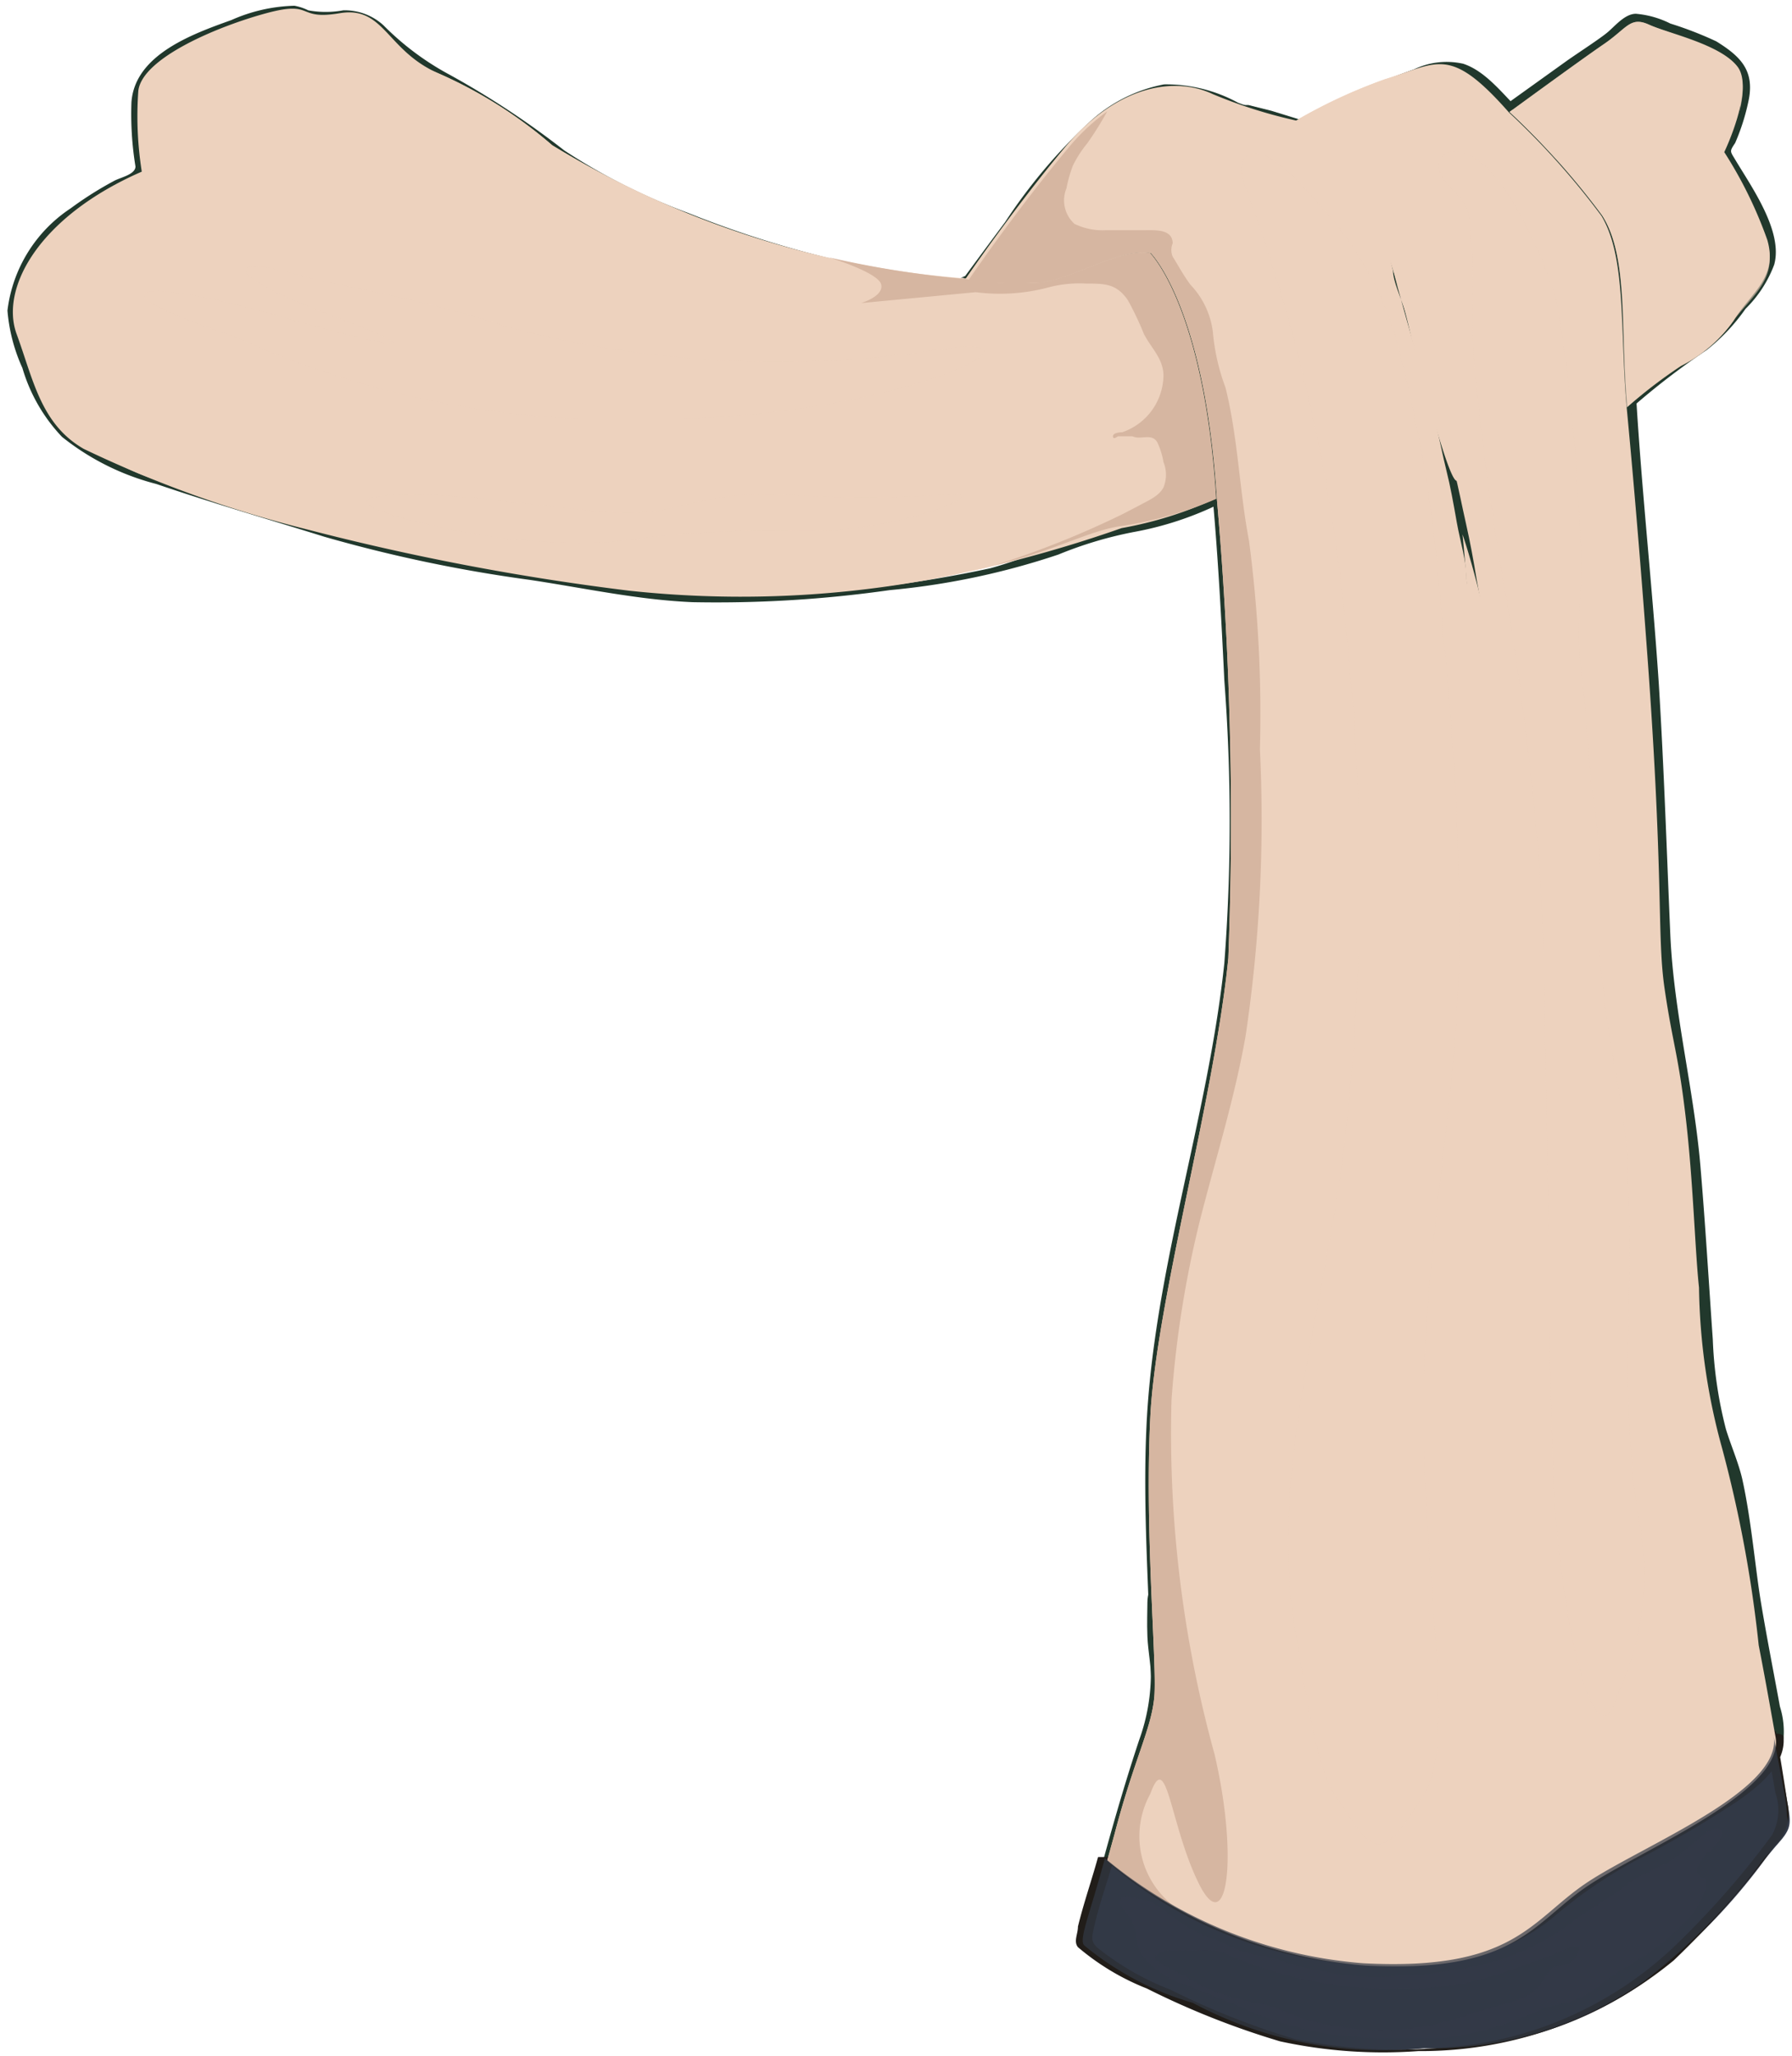 <svg xmlns="http://www.w3.org/2000/svg" viewBox="-0.13 -0.1 31.22 35.819"><title>Depositphotos_68062423_45</title><g data-name="Layer 2"><g data-name="Layer 1" style="isolation:isolate"><path d="M23.64 34.1c2.64.14 2.91-.75 3.89-1.4s3.47-1.61 3.27-2.56c-.07-.39-.16-.91-.29-1.58a22.19 22.19 0 0 0-.64-3.44 11 11 0 0 1-.4-2.79c-.07-.65-.1-1.83-.23-2.95s-.23-1.3-.37-2.26 0-1.89-.33-6.21C28.38 8.76 28.21 7 28.21 7c-.12-1.34 0-2.61-.44-3.34a13.26 13.26 0 0 0-1.61-1.8C25.12.68 24.92 1 24 1.28a9.23 9.23 0 0 0-1.55.72A8.61 8.61 0 0 1 21 1.54c-.65-.31-1.66-.17-2.58.93s-1.73 2.29-1.73 2.29h-.07a6 6 0 0 0 1.38.06c.58-.06 1.41-.62 1.92-.51 0 0 .94.93 1.15 4.28a63.71 63.71 0 0 1 .2 8c-.25 2.49-1.26 6-1.36 8s.12 4.31.07 4.87-.35 1.08-.69 2.38l-.13.47a8 8 0 0 0 4.48 1.79z" fill="#edd2be"/><path d="M23.6 34.14a5.74 5.74 0 0 0 2.4-.27 4.87 4.87 0 0 0 1.25-.87 12.6 12.6 0 0 1 2-1.17 3.76 3.76 0 0 0 1.63-1.33 1.44 1.44 0 0 0 0-.87c-.11-.6-.23-1.21-.33-1.81s-.17-1.46-.33-2.17c-.07-.29-.19-.56-.28-.85a7.31 7.31 0 0 1-.23-1.57c-.07-1-.13-2-.21-2.95-.11-1.38-.47-2.72-.53-4.1s-.11-2.91-.2-4.36c-.12-1.82-.33-3.64-.42-5.46a5.32 5.32 0 0 0-.51-2.89 11.46 11.46 0 0 0-1.48-1.63c-.3-.29-.6-.7-1-.83a1.32 1.32 0 0 0-.86.1 13.24 13.24 0 0 0-1.71.75l-.35.14c-.13.08.13 0 0 0a9.44 9.44 0 0 1-1-.31 2.62 2.62 0 0 0-1.29-.32 2.64 2.64 0 0 0-1.27.63 9.37 9.37 0 0 0-1.5 1.77q-.38.51-.74 1h.14-.07s-.18 0-.14.06.45.07.6.08a3 3 0 0 0 1.14-.07c.22-.07 1.32-.63 1.49-.46a1.21 1.21 0 0 1 .12.15A8.41 8.41 0 0 1 21 8.6c.09 1 .15 2.1.2 3.15a32.54 32.54 0 0 1 0 4.93c-.29 2.74-1.25 5.4-1.36 8.15-.06 1.4.05 2.79.08 4.19a3.36 3.36 0 0 1-.2 1.18c-.23.69-.43 1.38-.62 2.07a7.68 7.68 0 0 0 4.54 1.85c.06 0 .21-.07.09-.08a7.67 7.67 0 0 1-4.42-1.79c-.1-.08.25-1 .3-1.17.12-.41.27-.8.39-1.21A5.65 5.65 0 0 0 20 28c0-1.12-.09-2.24 0-3.37a18.32 18.32 0 0 1 .39-2.73 45.24 45.24 0 0 0 1-6 53.91 53.91 0 0 0-.29-8 7.46 7.46 0 0 0-1-3.56c-.17-.23-.42-.17-.69-.11-.44.1-.84.33-1.27.45a3 3 0 0 1-1 0h-.28s-.18-.06-.11 0l-.14.06h.21c.45-.66.94-1.3 1.44-1.93a3.91 3.91 0 0 1 1.45-1.25 2 2 0 0 1 1.65.17 8.46 8.46 0 0 0 1 .33c.13 0 .26-.08.36-.14a9.64 9.64 0 0 1 1.44-.66c.39-.14.72-.33 1.12-.11a4.34 4.34 0 0 1 .83.76c.26.25.51.5.75.76a7.71 7.71 0 0 1 .8 1A3.16 3.16 0 0 1 28 5.23c.1 1.79.25 3.58.37 5.37s.21 3.46.27 5.2a31.5 31.5 0 0 0 .42 3.29c.15 1.1.17 2.22.28 3.33a9.71 9.71 0 0 0 .42 2.77 7.13 7.13 0 0 1 .34 1.73c.14 1.05.36 2.1.55 3.14.13.72-.73 1.2-1.25 1.51s-1.34.7-2 1.11c-.42.27-.76.64-1.18.91a4.39 4.39 0 0 1-2.6.47c.01 0-.15.07-.02.08z" fill="#21382c"/><path d="M30.8 30.14c.17.95-2.29 1.91-3.26 2.56s-1.26 1.54-3.89 1.4a8 8 0 0 1-4.5-1.83c-.27 1-.46 1.42-.36 1.52a5.28 5.28 0 0 0 1.89 1 7 7 0 0 0 4 .79 6.41 6.41 0 0 0 3.88-1.18 10.57 10.57 0 0 0 2.06-2.11c.33-.43.47-.46.42-.8s-.09-.49-.24-1.35z" fill="#333947"/><path d="M30.7 30.15c.06.51-.48.89-.85 1.15a17.26 17.26 0 0 1-1.71 1A7 7 0 0 0 27 33a5.4 5.4 0 0 1-1 .72 4.34 4.34 0 0 1-2.08.35 7.72 7.72 0 0 1-4.73-1.82H19c-.11.4-.25.8-.35 1.21 0 .13-.08.26 0 .36a4.26 4.26 0 0 0 1.2.72 14.2 14.2 0 0 0 2.32.92 8.45 8.45 0 0 0 2.41.17 6.93 6.93 0 0 0 4.45-1.58 15.5 15.5 0 0 0 1.76-2 .77.77 0 0 0 .22-.74c-.06-.41-.13-.83-.2-1.24 0-.05-.2 0-.19 0 .06.36.12.71.18 1.06a.91.91 0 0 1-.06.74 15.09 15.09 0 0 1-1.59 1.83A6.46 6.46 0 0 1 25 35.57a8.75 8.75 0 0 1-2.57-.15 13.43 13.43 0 0 1-2.17-.86 4.8 4.8 0 0 1-1.27-.73c-.11-.1-.1-.17-.07-.31.09-.42.24-.83.36-1.25h-.19a7.39 7.39 0 0 0 6.76 1.63 3.46 3.46 0 0 0 1.15-.66 8.25 8.25 0 0 1 1.33-.91 18.24 18.24 0 0 0 1.82-1.06c.36-.25.85-.64.79-1.13-.05-.06-.24-.05-.24.01z" fill="#211d19"/><path d="M18 4.82a6 6 0 0 1-1.31-.06 16.17 16.17 0 0 1-7.2-2.33 7.85 7.85 0 0 0-2-1.26C6.6.77 6.56 0 5.79.13s-.43-.23-1.28 0-2.16.78-2.23 1.35a6.16 6.16 0 0 0 .06 1.41C.53 3.68-.13 4.93.16 5.72s.42 1.57 1.17 2a20.39 20.39 0 0 0 3.88 1.4 43.21 43.21 0 0 0 5.62 1.07 18.2 18.2 0 0 0 5.1-.17 22.57 22.57 0 0 0 3.48-.92 6.74 6.74 0 0 0 1.63-.51c-.21-3.35-1.15-4.28-1.15-4.28-.5-.11-1.33.45-1.89.51z" fill="#edd2be"/><path d="M17.92 4.77a5.25 5.25 0 0 1-.85 0h-.32c-.09 0-.09 0 0 0a.59.59 0 0 0-.27 0c-.39 0-.78-.09-1.17-.16a17.92 17.92 0 0 1-3.45-1A10.66 10.66 0 0 1 9.7 2.52a14.92 14.92 0 0 0-2-1.32A4.84 4.84 0 0 1 6.55.34a1 1 0 0 0-.7-.26 1.69 1.69 0 0 1-.61 0A.89.89 0 0 0 5 0a2.87 2.87 0 0 0-1.1.25c-.67.24-1.68.6-1.74 1.43a5.7 5.7 0 0 0 .07 1.12c0 .14-.26.19-.37.25a6.2 6.2 0 0 0-.76.48A2.49 2.49 0 0 0 0 5.31a3 3 0 0 0 .26 1 2.94 2.94 0 0 0 .69 1.2 4.37 4.37 0 0 0 1.64.82c1 .34 2 .63 2.93.92a25.28 25.28 0 0 0 3.57.75c.94.14 1.89.35 2.85.39a21.36 21.36 0 0 0 3.43-.21 12.93 12.93 0 0 0 2.94-.62 6.88 6.88 0 0 1 1.3-.39 5.72 5.72 0 0 0 1.52-.5 9 9 0 0 0-1-4c-.06-.1-.14-.28-.26-.33a1.13 1.13 0 0 0-.67 0 10.29 10.29 0 0 1-1.34.45c-.1 0 .07.1.12.09a5.66 5.66 0 0 0 1.16-.38c.16-.06.54-.27.67-.12a3.53 3.53 0 0 1 .52 1A10.64 10.64 0 0 1 20.92 8c0 .13.12.55 0 .61l-.47.19a10.43 10.43 0 0 1-1.33.34c-.69.16-1.34.48-2 .66a21.73 21.73 0 0 1-3.77.47 14.46 14.46 0 0 1-3.29-.27c-1.2-.18-2.41-.33-3.59-.6s-2.27-.64-3.38-1A4.69 4.69 0 0 1 1 7.35 3.84 3.84 0 0 1 .33 6a1.62 1.62 0 0 1-.08-1A3.64 3.64 0 0 1 2.4 3c-.1-.65-.26-1.44.31-1.91A4.24 4.24 0 0 1 3.94.38a2.11 2.11 0 0 1 1.3-.24c.32.11.7-.06 1 .09s.56.55.86.77a9.77 9.77 0 0 0 1.06.55 9.8 9.8 0 0 1 1.14.8 12.23 12.23 0 0 0 3.94 1.79 18 18 0 0 0 3.14.63 8.91 8.91 0 0 0 1.62.09c.14-.01 0-.09-.08-.09z" fill="#21382c"/><path d="M28.21 7a8.6 8.6 0 0 1 .94-.72 2.48 2.48 0 0 0 .91-.78c.31-.43.79-.73.6-1.38a7.39 7.39 0 0 0-.75-1.53s.53-1.1.23-1.49S28.93.48 28.6.33s-.38.06-.79.34-1.64 1.18-1.64 1.18a13.26 13.26 0 0 1 1.61 1.8c.47.72.31 1.99.43 3.35z" fill="#edd2be"/><path d="M28.3 7a12.82 12.82 0 0 1 1.3-1 3.36 3.36 0 0 0 .68-.72 2.12 2.12 0 0 0 .5-.77c.16-.58-.4-1.36-.68-1.83-.09-.15-.1-.14 0-.29a3.77 3.77 0 0 0 .24-.77c.09-.5-.15-.74-.57-1a6.39 6.39 0 0 0-.8-.31 1.64 1.64 0 0 0-.6-.17c-.19 0-.36.21-.49.32s-.47.33-.7.49l-1.06.76a13.28 13.28 0 0 1 1.41 1.69c.74 1 .5 2.41.59 3.55 0 .06.19.08.19 0A13.78 13.78 0 0 0 28 4a5.13 5.13 0 0 0-1.4-1.8c-.06-.06-.35-.38-.39-.36l.58-.42.83-.59.43-.31c.21-.17.31-.23.59-.13a6.07 6.07 0 0 1 1.17.5c.38.25.27.7.16 1.08a3.76 3.76 0 0 1-.21.56c0 .07.35.6.39.67a2.24 2.24 0 0 1 .39 1.31c-.06.4-.53.82-.78 1.13a4 4 0 0 1-.92.69 7.56 7.56 0 0 0-.76.61s.18.06.22.06z" fill="#21382c"/><path d="M28.21 7a8.6 8.6 0 0 1 .94-.72 2.48 2.48 0 0 0 .91-.78c.31-.43.79-.73.6-1.38a7.39 7.39 0 0 0-.75-1.53s.53-1.1.23-1.49S28.93.48 28.6.33s-.38.06-.79.34-1.64 1.18-1.64 1.18a13.26 13.26 0 0 1 1.61 1.8c.47.72.31 1.99.43 3.35z" fill="#edd2be" style="mix-blend-mode:multiply" opacity=".6"/><path d="M2.26 2.1v.08l.07.21c.05.17.13.39.2.63a1.51 1.51 0 0 1 0 .19.58.58 0 0 1 0 .19.47.47 0 0 1-.08.18l-.06.07-.06.05a.56.56 0 0 1-.11.07h-.18l.06-.06.07-.07.08-.09a.51.51 0 0 0 .07-.11.41.41 0 0 0 0-.13 1 1 0 0 0 0-.32c0-.11-.06-.23-.08-.35a2 2 0 0 1 0-.32 1.28 1.28 0 0 1 0-.22z" fill="#21382c"/><path d="M30.19 1.73s0 .17-.09.43-.08.27-.14.42-.12.32-.18.48-.13.32-.2.47-.12.29-.18.41-.19.4-.19.4 0-.17.08-.43a3.4 3.4 0 0 1 .12-.43c.05-.16.12-.32.18-.48s.14-.32.21-.47l.2-.4c.1-.25.19-.4.19-.4z" fill="#21382c"/><path d="M5.51 4.19l.57.13a13 13 0 0 0 1.52.26h.5a3.2 3.2 0 0 1 .54 0c.37.06.74.16 1.13.24l.6.11.61.09.63.06h1.9c.42 0 .83 0 1.23-.08h1.16c.37 0 .72-.06 1-.07a7 7 0 0 0 .87-.07l.35-.07.3-.08c.18-.05.31-.11.41-.14l.17-.09-.14.06c-.09 0-.22.11-.4.17l-.29.1-.35.09-.41.1H17c-.32 0-.67 0-1 .1s-.75.1-1.15.14-.82.07-1.24.09h-1.94L11 5.27l-.62-.1L9.74 5c-.4 0-.74-.15-1.12-.21a3.28 3.28 0 0 0-.52-.06h-.5a11.15 11.15 0 0 1-1.52-.33z" fill="#21382c"/><path d="M3.92 7.22l.34.08.38.12.48.2.27.12a3 3 0 0 0 .29.1 3.06 3.06 0 0 0 .66.16H8.6a4.44 4.44 0 0 1 .73.16l.33.08h.33a4.19 4.19 0 0 0 .61 0c.19 0 .36 0 .51-.06l.4-.06h.35-.34l-.39.09a3.53 3.53 0 0 1-.52.1 3 3 0 0 1-.31 0h-.64l-.35-.07a4.75 4.75 0 0 0-.71-.14H6.32a2.81 2.81 0 0 1-.69-.1 2.84 2.84 0 0 1-.3-.12l-.26-.14-.45-.23-.37-.15L4 7.24z" fill="#21382c"/><path d="M17.49 7.89h.13l.32-.07c.26-.07.6-.2.95-.32l.52-.16.47-.1h.47-.12l-.32.1-.91.33a5 5 0 0 1-1 .25 1.45 1.45 0 0 1-.35 0z" fill="#21382c"/><path d="M21.47 1.73h.15l.4.1.55.17c.2.07.41.15.62.24l.16.08a1.47 1.47 0 0 1 .14.1 1.73 1.73 0 0 1 .23.24 3.42 3.42 0 0 1 .31.46 5.29 5.29 0 0 1 .24.48l-.09-.12-.24-.31c-.1-.12-.21-.27-.35-.42a2 2 0 0 0-.21-.2l-.13-.09-.14-.07-.6-.25L22 2l-.37-.16z" fill="#21382c"/><path d="M24.07 4.34l.07.28c0 .18.13.44.23.77l.37 1.19.26.72c.08.26.14.54.21.82s.13.59.2.9.13.63.19 1l.18 1 .15 1.08c.06.37.09.74.13 1.12s.09.76.11 1.15l.08 1.17v5.8c0 .74 0 1.45-.06 2.12s0 1.31-.05 1.9 0 1.13 0 1.61v1.24l.07 1.08v-.28c0-.18-.05-.45-.08-.8S26 27.43 26 27v-1.61c0-1.18 0-2.55.05-4V15.61c0-.39 0-.78-.07-1.16s-.07-.77-.1-1.14-.07-.75-.12-1.11l-.18-1.2-.16-1c0-.33-.11-.66-.17-1s-.11-.62-.18-.9-.12-.56-.19-.82l-.2-.74-.34-1.2c-.09-.33-.17-.59-.2-.77z" fill="#21382c"/><path d="M19.91 27.58v.22c0 .14 0 .35.08.59s0 .25.06.39 0 .29.07.44.06.31.08.47l.09.48.11.48c0 .15.06.31.11.46s.08.29.12.43.07.27.11.38.15.43.2.57l.07.22-.11-.2c-.06-.13-.16-.32-.27-.54s-.09-.25-.14-.38l-.15-.43c-.06-.15-.08-.31-.13-.46l-.11-.48-.1-.5c0-.16-.05-.32-.07-.47 0-.31-.06-.59-.07-.84s0-.46 0-.6.05-.23.05-.23z" fill="#21382c"/><path d="M19.9 4.31c-.52-.1-1.34.45-1.92.51a6 6 0 0 1-1.31-.06 16.17 16.17 0 0 1-7.18-2.33 7.85 7.85 0 0 0-2-1.26C6.6.77 6.56 0 5.79.13s-.43-.23-1.28 0-2.16.78-2.23 1.35a6.16 6.16 0 0 0 .06 1.41C.53 3.68-.13 4.93.16 5.72s.42 1.57 1.17 2a20.39 20.39 0 0 0 3.88 1.4 43.21 43.21 0 0 0 5.62 1.07 18.2 18.2 0 0 0 5.1-.17 22.57 22.57 0 0 0 3.48-.92 6.74 6.74 0 0 0 1.63-.51c-.19-3.35-1.14-4.28-1.14-4.28zm-2.36 3.78h.2c.11 0 .6 0 .48.2s-.57.38-.83.52a8.35 8.35 0 0 0-1.23.54 2.61 2.61 0 0 1-1.08.38 3.22 3.22 0 0 1-.8.09c-.88 0-1.79 0-2.67-.09-.31 0-.62-.12-.93-.16s-.62.06-.94 0A16 16 0 0 1 6.44 9l-.9-.22a4.54 4.54 0 0 1-2.13-.92c-.07-.06-.4-.33-.28-.43s.78.21 1 .27c.34.12.7.2 1 .31a4.23 4.23 0 0 0 1 .29c.49 0 1-.08 1.46-.07a7.32 7.32 0 0 1 1.5.16 4.55 4.55 0 0 0 1.44.21 4.13 4.13 0 0 0 .8-.26 4.59 4.59 0 0 1 1.08-.07h.3c.33 0 .66-.07 1-.13a1.8 1.8 0 0 0 .4-.1c.48-.21-.57-.42-2.22-.34s-2.64-.24-4.15-.25-2.08-.55-3.38-.81-2.72-.12-1.83.36-.89.2-1.66-.84.6-2.25.84-2.54.4-.25.13.35.08.17.64-.08.42-.39.26-1.18-.16-1.24 1.18-1.8 1.49.11.89 1.2S3.07 4 6.7 4.84s5.71 1.41 9.16.72c.91-.18 1.72-.37 2.31-.5 1-.21 2.46 1.62.35 2.15C13 8.6 16 8.29 17.54 8.09z" fill="#edd2be" style="mix-blend-mode:multiply"/><path d="M30.66 4.08a7.39 7.39 0 0 0-.75-1.53s.53-1.1.23-1.49S28.93.48 28.6.33s-.38.06-.79.34-1.64 1.18-1.64 1.18a13.26 13.26 0 0 1 1.61 1.8c.47.73.32 2 .44 3.34a8.6 8.6 0 0 1 .94-.72 2.48 2.48 0 0 0 .91-.78c.3-.49.78-.75.59-1.41zm-2.42-.67a1.12 1.12 0 0 0 0-.38 1.14 1.14 0 0 0-.38-.35c-.26-.18-.67-.37-.65-.72s.73-.53 1-.67.63-.26.53-.52.44-.1 1 .23.19.86-.14 1.6a1.78 1.78 0 0 1-.57.68c-.13.1-.51.38-.69.28s-.1-.07-.1-.14zm1 2.24c-.94.79-.79.5-.76-.48s.73-1.91.55-1v.07c-.1.74.17.52.54-.27s.31-.78.66-.12-.09 1.01-1.03 1.81z" fill="#edd2be" style="mix-blend-mode:multiply"/><path d="M30.8 30.14c-.07-.39-.16-.91-.29-1.58a22.19 22.19 0 0 0-.64-3.44 11 11 0 0 1-.4-2.79c-.07-.65-.1-1.83-.23-2.95s-.23-1.3-.37-2.26 0-1.89-.33-6.21C28.38 8.76 28.21 7 28.21 7c-.12-1.34 0-2.61-.44-3.34a13.26 13.26 0 0 0-1.61-1.8C25.12.68 24.92 1 24 1.28a9.23 9.23 0 0 0-1.55.72A8.61 8.61 0 0 1 21 1.54c-.65-.31-1.66-.17-2.58.93s-1.73 2.29-1.73 2.29h-.07a6 6 0 0 0 1.38.06c.58-.06 1.41-.62 1.92-.51 0 0 .94.93 1.15 4.28a63.71 63.71 0 0 1 .2 8c-.25 2.49-1.26 6-1.36 8s.12 4.31.07 4.87-.35 1.08-.69 2.38l-.13.47a8 8 0 0 0 4.5 1.83c2.64.14 2.91-.75 3.89-1.4s3.45-1.65 3.25-2.6zm-1.6-1c-.4 1.74-2.08 3.51-2.08 2s-1-2.21-.62-9.93-1.15-12-1.15-12c.25 2.53.45 8.22.47 10.91s-.32 5.69 0 10c.16 2.25.2 2-.68 2.72s-.32.94-2.08.41-.5-.77-1.46-4.17-.25-6.66.75-12.18A38.12 38.12 0 0 0 22 6.63c-.38-1.8-.85-3.69-2.21-3.65s-.65-.9.34-1.33c.58-.25 1.39.28 2 .48a2.19 2.19 0 0 1 1.44 1 13.56 13.56 0 0 1 .89 2.66c.37 1.41.87 3.24.83 2.16a25.91 25.91 0 0 0-.55-3.64c-.25-1.37-.06-1.84-.65-2.13s-.65-.33.58-.76c.54-.19.81-.2 1.91 1.1s.8 1.1.8 2.81.74 5.87.74 8.44.84 6 .74 9 .74 4.61.34 6.35z" fill="#edd2be" style="mix-blend-mode:multiply"/><path d="M8.28 2.48l.09.12c.22.27.57.67.36 1-.1.19-.31.17-.51.18a3.65 3.65 0 0 0-.65.07 3.93 3.93 0 0 1-1.47-.11c-.24 0-.47-.07-.71-.08s-.85-.17-.63.11.91.43 1.34.54a23.17 23.17 0 0 0 2.62.4 14.78 14.78 0 0 0 4.81.5c2.15-.21 3.32-.21 3.89-.27a2.05 2.05 0 0 0 .58-.13 6 6 0 0 1-1.31-.06 16.17 16.17 0 0 1-7.2-2.32 7.85 7.85 0 0 0-2-1.26l-.13-.06a.94.94 0 0 1 .46.46 2.19 2.19 0 0 0 .09.26 4.37 4.37 0 0 0 .37.65z" fill="#edd2be" style="mix-blend-mode:multiply"/><path d="M21.06 8.59c-.21-3.35-1.15-4.28-1.15-4.28-.52-.1-1.34.45-1.92.51a6 6 0 0 1-1.31-.06 17.34 17.34 0 0 1-2.38-.38s.86.26.92.47-.35.33-.35.33l2-.19a3.28 3.28 0 0 0 1.29-.09 2.11 2.11 0 0 1 .63-.06c.33 0 .53 0 .73.29a5.37 5.37 0 0 1 .28.59c.13.25.33.42.34.71a1.06 1.06 0 0 1-.72 1s-.16 0-.16.07.08 0 .09 0h.25c.14.07.33-.06.43.1a1.31 1.31 0 0 1 .11.35.58.58 0 0 1 0 .44c-.08.16-.29.24-.45.33l-.27.14a16.17 16.17 0 0 1-2.23.89c1.1-.27 1.68-.62 2.24-.69a6.74 6.74 0 0 0 1.63-.47z" fill="#d6b6a1" style="mix-blend-mode:multiply"/><path d="M19.91 31.15c.29-.81.34.53.84 1.55s.7-.44.28-2.24a21 21 0 0 1-.75-6.17 18.35 18.35 0 0 1 .5-3.15c.27-1.06.6-2.11.79-3.19a25.54 25.54 0 0 0 .25-5 23.05 23.05 0 0 0-.19-3.63c-.17-.89-.19-1.79-.41-2.67a3.67 3.67 0 0 1-.22-.97 1.45 1.45 0 0 0-.39-.82c-.12-.16-.21-.33-.31-.49a.3.3 0 0 1 0-.23c0-.25-.3-.23-.48-.23h-.68a1.12 1.12 0 0 1-.55-.11.55.55 0 0 1-.14-.62 2.29 2.29 0 0 1 .11-.39 1.92 1.92 0 0 1 .25-.39 5.66 5.66 0 0 0 .35-.56 3.61 3.61 0 0 0-.68.64c-.92 1.1-1.73 2.29-1.73 2.29h-.07a6 6 0 0 0 1.32.05c.58-.06 1.41-.62 1.92-.51 0 0 .94.93 1.15 4.28a63.71 63.71 0 0 1 .2 8c-.25 2.49-1.26 6-1.36 8s.12 4.31.07 4.87-.35 1.08-.69 2.38l-.13.47a7.29 7.29 0 0 0 1.21.83 1.53 1.53 0 0 1-.46-1.99z" fill="#d6b6a1" style="mix-blend-mode:multiply"/><path d="M5 4.67c.67.2 2.08.38 3.74.93a18.5 18.5 0 0 0 7.41.4c2.46-.4-.63 1.25-5.1 1.2a16 16 0 0 1-7.13-1.45c-2.47-.8-1.82-1.1.8-.35 1.72.49 3 .78.93 0S3.93 4.36 5 4.67z" style="mix-blend-mode:screen" fill="#edd2be" opacity=".7"/><path d="M7 8.51c.9 0 2.27.2 3.45.31s1.51-.36 3-.31a21.89 21.89 0 0 0 3 0c.82-.09-.94.7-2.73.64a19 19 0 0 0-3.17.19 11 11 0 0 1-3.12-.28C6.2 8.79 5.75 8.53 7 8.51z" style="mix-blend-mode:screen" fill="#edd2be" opacity=".7"/><path d="M21.58 3.2a30.37 30.37 0 0 1 1.75 7.8 40 40 0 0 1-.06 9c-.33 2.65-1.28 5.55-.85 8.22.47 2.92.56 2.71 1 3.39s.66.52 1.26-.45-.05-3.8 0-6.88c0-2.81.67-5.58.61-8.39 0-1.77-.13-3.55-.31-5.32a24.49 24.49 0 0 0-.82-4.89 5.89 5.89 0 0 0-1.26-2.17c-.21-.23-.77-.93-1.15-.93s-.25.42-.17.62z" style="mix-blend-mode:screen" fill="#edd2be" opacity=".7"/><path d="M25.53 4.91a7.78 7.78 0 0 0-.08-1.28c-.05-.3-.44-.49-.51-.78a.25.25 0 0 1 .22-.31C26 2.42 26.89 4.68 27 5.2a31.15 31.15 0 0 1 .4 4.07c.06.72-.07 1.45 0 2.16.13.9.12 1.8.28 2.7a17.49 17.49 0 0 1 .06 2.4 25.35 25.35 0 0 0 .38 2.6c.34 2.38-.09 4.79.29 7.17a5 5 0 0 1-.38 3.17c-.35 1.23-1-1.28-1.1-3.89s-.09-7.47-.22-10.28A52.24 52.24 0 0 0 26 9.69c-.16-1-.31-2.05-.41-3.08-.08-.56-.06-1.13-.06-1.7z" style="mix-blend-mode:screen" fill="#edd2be" opacity=".7"/><path d="M31 31.52c0-.23-.08-.55-.23-1.38.17.95-2.29 1.91-3.26 2.56s-1.26 1.54-3.89 1.4a8 8 0 0 1-4.5-1.83c-.27 1-.46 1.42-.36 1.52a5.28 5.28 0 0 0 1.89 1 7 7 0 0 0 4 .79 6.41 6.41 0 0 0 3.88-1.18 10.57 10.57 0 0 0 2.06-2.11c.35-.4.48-.43.41-.77zm-1.37.63c-.07.08-.25.28-.17.4s.1 0 .13.12-.13.46-.27.61a4.66 4.66 0 0 1-.56.52c-.32.25-.7.42-1 .67a1.77 1.77 0 0 1-.46.27c-.19.07-.39.09-.58.16a5.54 5.54 0 0 1-1.75.51h-1.08a7.86 7.86 0 0 1-1-.1 6.76 6.76 0 0 1-1.46-.47l-1-.4a1.5 1.5 0 0 1-.63-.44c-.17-.21-.1-.49-.25-.7s-.17-.19-.16-.3.35 0 .46 0c.3.14.52.38.81.53s.31.12.46.19.27.13.41.18.31.07.46.1.28.09.43.13a7.64 7.64 0 0 0 1 .19 3.3 3.3 0 0 0 .78 0c.37 0 .74-.06 1.11-.12a4.34 4.34 0 0 0 2-.85c.21-.16.44-.29.66-.44s.29-.23.46-.32.37-.17.54-.27a6.25 6.25 0 0 0 .58-.46c.07-.06.22-.16.31-.08s-.15.31-.2.37z" fill="#333947" style="mix-blend-mode:multiply" opacity=".7"/><path d="M22.59 34.38l.42.08a6.89 6.89 0 0 0 1.23.08 6.19 6.19 0 0 0 1.14-.09 8.36 8.36 0 0 0 1.18-.37c.18-.06.34-.12.5-.19s.42-.16.29.07-.33.14-.44.23-.15.25-.26.35a.85.85 0 0 1-.38.21l-.7.21a6.31 6.31 0 0 1-.87.24 4.7 4.7 0 0 1-2.08-.12c-.21-.06-.4-.16-.62-.23s-.51-.1-.75-.18a2.63 2.63 0 0 1-.45-.18l-.32-.18c-.12-.06-.24-.11-.35-.18S20 34.06 20 34s.1-.12.17-.12a4.86 4.86 0 0 1 .5 0 1.74 1.74 0 0 1 .39 0c.12 0 .23.1.35.13.4.16.78.28 1.18.37z" fill="#333947" style="mix-blend-mode:screen" opacity=".6"/></g></g></svg>